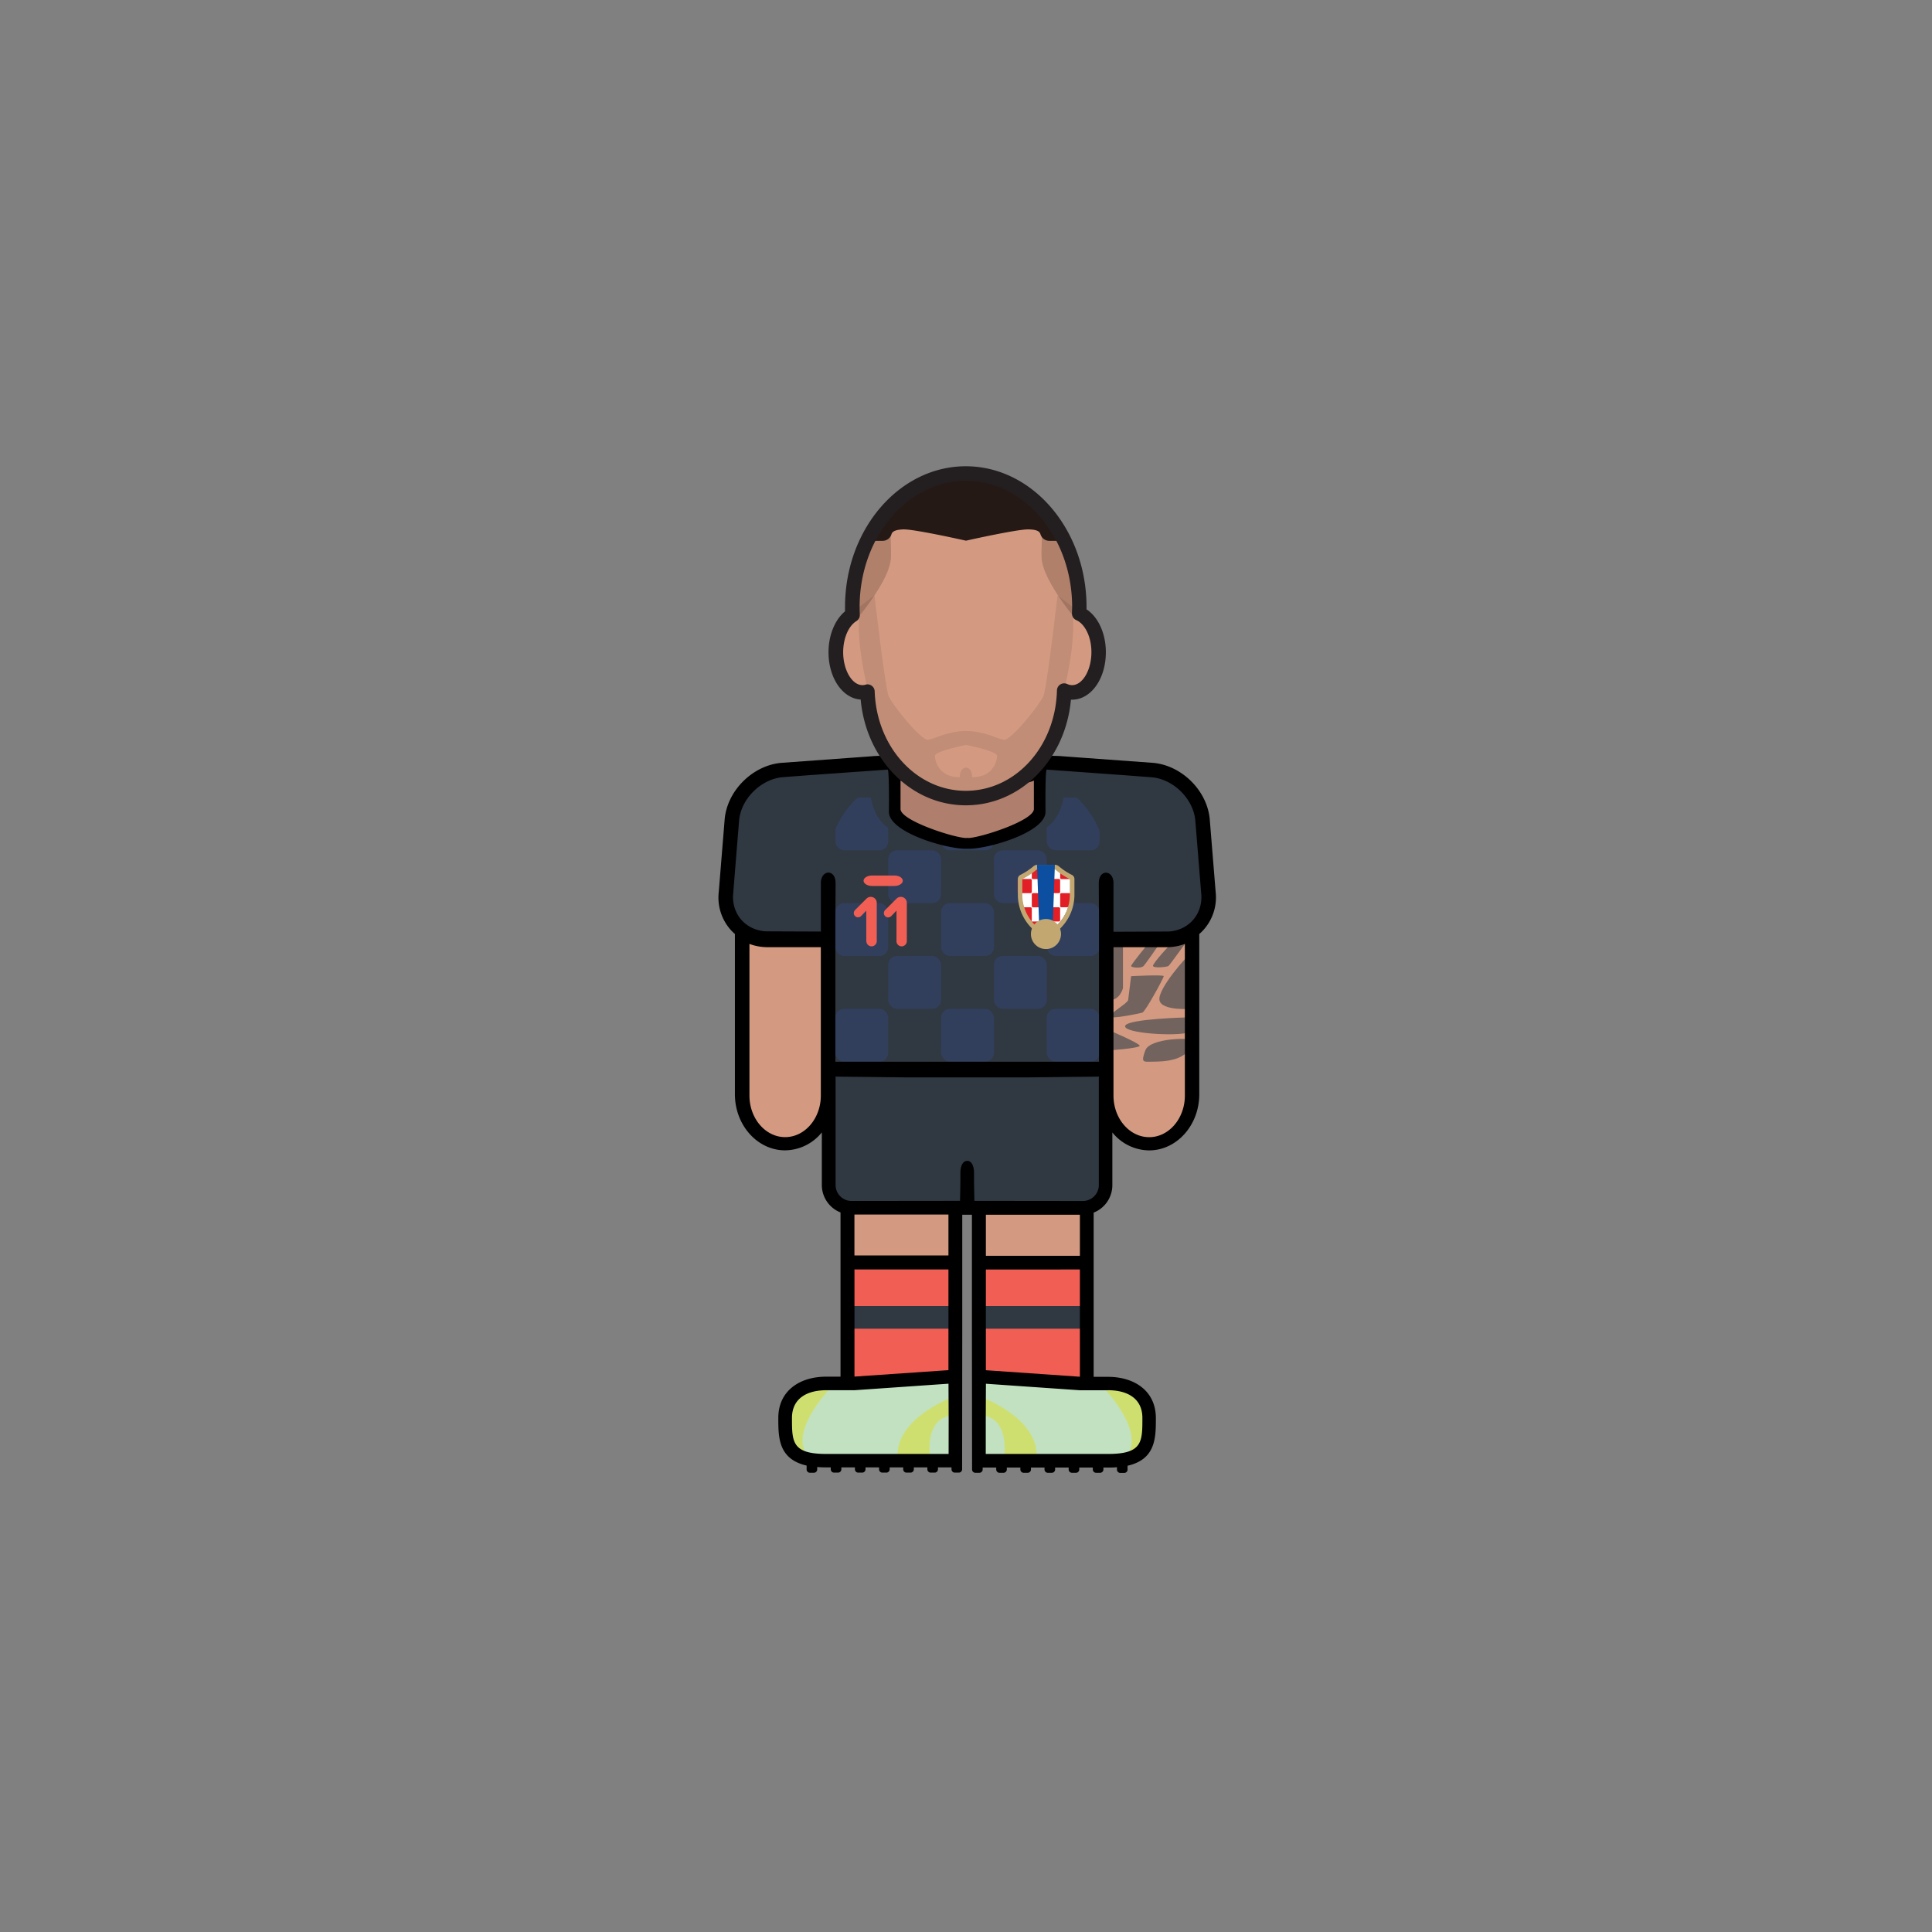 <svg id="player" xmlns="http://www.w3.org/2000/svg" viewBox="0 0 800 800"><rect x="0" y="0" width="800" height="800" fill="#808080" stroke="none"/><defs><style>.cls-1{fill:#d39a81}.cls-2{fill:#72635e}.cls-3{fill:#c1e1c0}.cls-5{fill:#f15f54}.cls-6{fill:#303842}.cls-7{fill:#313f5d}.cls-9{fill:#e21f26}.cls-10{fill:#c3a771}</style></defs><g id="skin"><path id="arm-left" class="cls-1" d="M306.43 383h36.78v72.38a18.39 18.39 0 01-18.39 18.39 18.39 18.39 0 01-18.39-18.39V383z"/><path id="arm-right" class="cls-1" d="M457.69 383h36.78v72.38a18.39 18.39 0 01-18.39 18.39 18.39 18.39 0 01-18.39-18.39V383z"/><path id="leg-left" class="cls-1" d="M350.38 492.97h45.67v45.67h-45.67z"/><path id="leg-right" class="cls-1" d="M405.28 492.97h45.67v45.67h-45.67z"/></g><path class="cls-2" d="M465 381.56v27.63s-1.46 5.69-6.33 4.8c-.01.01-3.98-30.74 6.33-32.43zm10.87 8.61s-7.5 9.17-7.5 9.83 4.09 1.12 5.15 0 6.58-9.15 6.58-9.15zm9.56 0s-8.35 8.82-8 9.83 5.87.41 6.4 0 6.82-9.15 6.82-9.15zm7.11 5.19c-.89.32-13.15 14-12.44 18.72s13.69 3.65 13.69 3.65z"/><path class="cls-2" d="M468.37 404.21s13.51-.71 13.51 0-7.64 14.79-8.88 15.11-13 2.84-13.33 1.6 7.29-5.5 7.47-6.84 1.23-9.87 1.23-9.87zm23.99 17.05s-25.73.55-26.46 3.57 20.78 4.44 26.46 2.66 0-6.23 0-6.23zm-32.71 5.52s12.1 5.16 12.27 6.22-13.26 2-13.26 2zm34.14 4.08c.15-1.25-17.6-1.23-19.55 4.1s-.74 4.69 3.18 4.65 15.3-.05 16.37-8.75z"/><g id="boots"><path id="left" class="cls-3" d="M395.83 570.99H373l-22.83 1.98h-12.5l-7.5 2.52-5.25 8.5v9.83l1.91 4.17 3.84 4.06 6.33 1.94h58.83v-33z"/><path id="right" class="cls-3" d="M405.11 571.22h22.83l22.83 1.97h12.5l7.5 2.53 5.25 8.5v9.83l-1.91 4.17-3.84 4.05-6.33 1.95h-58.83v-33z"/><path d="M396 577.91s-25.91 8.81-24.3 26.31h13.53s-3.44-18.28 10.77-18.28zm-52.93-2.25s-16.74 17.62-8.48 27.48c0 0-7.5-.57-8.26-9.86s-1.16-21.48 16.74-17.62zm61.81 2.25s25.91 8.81 24.31 26.31h-13.53s3.44-18.28-10.78-18.28zm52.98-2.25s16.73 17.62 8.48 27.48c0 0 7.5-.57 8.25-9.86s1.16-21.48-16.73-17.62z" fill="#cfdf6f"/></g><g id="socks"><g id="socks-2" data-name="socks"><path id="left-2" data-name="left" class="cls-5" d="M350.38 522.95h45.67v48.04h-45.67z"/><path id="right-2" data-name="right" class="cls-5" d="M404.88 522.95h45.67v48.04h-45.67z"/></g><path class="cls-6" d="M351.46 540.8h44.52v9.39h-44.52zm53.99 0h44.52v9.39h-44.52z"/></g><g id="shorts"><path id="shorts-2" data-name="shorts" class="cls-6" d="M342.17 443.49h116.49v47a9.95 9.95 0 01-9.95 9.95h-96.6a9.95 9.95 0 01-9.95-9.95v-47h.01z"/></g><g id="shirt"><path id="shirt-2" data-name="shirt" class="cls-6" d="M370 315.75l-48.29 2.99-11.36 6.25-6.83 10.1-3.31 40.73 5.17 7.67 7.66 4.67h29.5l.17 54h114.83v-53.5l29.34-.17 7.01-4 6.99-10.5-3.4-37.33-6.83-11.84-9.77-6.08-49.84-2.99-1 21.24-6.5 6.5-11.16 3.48-11.88 2.02-15.46-3.17-11-5.66-3.66-3.84-.38-20.57z"/><rect class="cls-7" x="345.91" y="417.73" width="21.88" height="21.88" rx="3.62" ry="3.62"/><rect class="cls-7" x="389.68" y="417.73" width="21.88" height="21.88" rx="3.62" ry="3.62"/><rect class="cls-7" x="433.44" y="417.73" width="21.88" height="21.88" rx="3.62" ry="3.62"/><rect class="cls-7" x="367.8" y="395.85" width="21.88" height="21.88" rx="3.62" ry="3.62"/><rect class="cls-7" x="411.56" y="395.85" width="21.88" height="21.88" rx="3.62" ry="3.62"/><rect class="cls-7" x="345.91" y="373.97" width="21.88" height="21.88" rx="3.62" ry="3.62"/><rect class="cls-7" x="389.68" y="373.97" width="21.88" height="21.88" rx="3.62" ry="3.62"/><rect class="cls-7" x="433.44" y="373.97" width="21.88" height="21.88" rx="3.62" ry="3.62"/><rect class="cls-7" x="367.8" y="352.09" width="21.88" height="21.88" rx="3.62" ry="3.62"/><rect class="cls-7" x="411.56" y="352.09" width="21.88" height="21.88" rx="3.62" ry="3.62"/><rect class="cls-7" x="345.91" y="330.21" width="21.88" height="21.88" rx="3.62" ry="3.62"/><rect class="cls-7" x="389.68" y="330.21" width="21.88" height="21.88" rx="3.62" ry="3.62"/><rect class="cls-7" x="433.44" y="330.21" width="21.88" height="21.88" rx="3.62" ry="3.62"/><path class="cls-6" d="M369.89 321.25c-32 12.45-27.15 43.71-27.15 43.71l-.2 23.2s1.76 1.2-19.48.83-22.85-13.17-22.85-13.17 1.84-22.72 2-35.77 17.91-21.31 17.91-21.31l48.57-3.36z"/><path class="cls-6" d="M361.16 316.22s-7.47 29.54 19.34 30.38l-10.15-10.53 1.14-20.69zm78.68 0s7.47 29.54-19.34 30.38l10.15-10.53-1.14-20.69z"/><g id="brand-nike"><path id="nike" class="cls-5" d="M373.82 364.69c0 1.2-1.57 2.17-3.49 2.17h-9.25c-1.92 0-3.5-1-3.5-2.17s1.58-2.16 3.5-2.16h9.25c1.92 0 3.49.97 3.49 2.16z"/></g><path class="cls-5" d="M358.71 389.71v-12.63l-2.17 2.25a1.76 1.76 0 01-3-1.23 1.85 1.85 0 01.52-1.26l4.75-4.75a2.49 2.49 0 014.24 1.74v15.88a2.15 2.15 0 01-4.3 0zm12.51 0v-12.63l-2.17 2.25a1.81 1.81 0 01-1.26.55 1.78 1.78 0 01-1.79-1.78 1.85 1.85 0 01.51-1.26l4.75-4.75a2.49 2.49 0 014.24 1.74v15.88a2.15 2.15 0 01-4.3 0z"/><path d="M438.07 382.72L435 386a2.67 2.67 0 01-3.76 0l-3.08-3.27a18 18 0 01-5.09-12.36v-6.82a29.59 29.59 0 006-4 .79.79 0 01.48-.16h7.16a.79.79 0 01.48.16 29.52 29.52 0 006 4v6.82a18.06 18.06 0 01-5.12 12.35z" fill="#fff"/><path class="cls-9" d="M432.62 364h-4.89a.49.49 0 01-.49-.49v-3.13a.48.48 0 01.34-.46l4.88-1.58a.5.5 0 01.65.47v4.7a.49.49 0 01-.49.49zm10.38 0h-3.5a.49.49 0 01-.49-.49V361a.5.5 0 01.79-.4l2.13 1.59 1.31.8A.52.52 0 01443 364z"/><rect class="cls-9" x="421.38" y="363.96" width="5.87" height="5.87" rx=".49" ry=".49"/><rect class="cls-9" x="433.11" y="363.96" width="5.87" height="5.87" rx=".49" ry=".49"/><rect class="cls-9" x="427.24" y="369.83" width="5.87" height="5.87" rx=".49" ry=".49"/><path class="cls-9" d="M441.49 375.69h-2a.49.49 0 01-.49-.49v-4.88a.49.49 0 01.49-.49h4.13a.49.49 0 01.49.49v2.78a2.59 2.59 0 01-2.62 2.59zm-14.77 5.87h-.64a.52.52 0 01-.48-.31l-2.22-4.86a.49.49 0 01.44-.7h2.93a.49.49 0 01.49.49V381a.52.52 0 01-.52.56z"/><rect class="cls-9" x="433.11" y="375.69" width="5.87" height="5.87" rx=".49" ry=".49"/><path class="cls-9" d="M427.24 381.56h3.31a2.55 2.55 0 012.55 2.55v.76a2.55 2.55 0 01-2.55 2.55h-.76a2.55 2.55 0 01-2.55-2.55v-3.31z"/><path class="cls-10" d="M436.61 360a.74.74 0 01.47.16A29.11 29.11 0 00443 364v6.68a17.66 17.66 0 01-5 12.1l-3 3.22a2.63 2.63 0 01-3.68 0l-3-3.21a17.65 17.65 0 01-5-12.1V364a28.76 28.76 0 005.86-3.87.76.76 0 01.47-.16h7m0-1.89h-7a2.61 2.61 0 00-1.69.61 27.15 27.15 0 01-5.49 3.61 1.9 1.9 0 00-1 1.7v6.68a19.61 19.61 0 005.49 13.39l3 3.21a4.52 4.52 0 006.44 0l3-3.21a19.58 19.58 0 005.5-13.39V364a1.9 1.9 0 00-1-1.7 27.08 27.08 0 01-5.48-3.61 2.66 2.66 0 00-1.7-.61z"/><path fill="#0c4ea0" d="M435.86 384.86h-5.5l-.95-26.76h7.39l-.94 26.76z"/><circle class="cls-10" cx="433.11" cy="386.76" r="6.23"/><path class="cls-6" d="M431.06 321.25c32 12.45 27.15 43.71 27.15 43.71l.2 23.2s-1.75 1.2 19.48.83 22.85-13.17 22.85-13.17-1.84-22.72-2-35.77-17.91-21.31-17.91-21.31l-48.57-3.36z"/></g><path id="neck" fill="#af7e6d" d="M428.13 341.21l-27.59 8.62-28.6-9.62-1.92-23.62h61.04l-2.93 24.62z"/><path d="M503.38 369.38L500.91 339c-1.19-11.87-11.83-22.25-23.72-23.14l-37.14-2.7c-4.07-.45-20.52-.09-39.55.53-19-.62-35.48-1-39.55-.53l-37.14 2.7c-11.89.89-22.53 11.27-23.72 23.14l-2.47 30.36a20.14 20.14 0 005 15.74 18.65 18.65 0 001.69 1.64v66.36c0 12.81 9.32 23.23 20.78 23.23a19.8 19.8 0 0015.21-7.43v21.79a12.24 12.24 0 007.74 11.36v68h-5.93c-10.93 0-19.83 5.8-19.83 17.11 0 8.06 0 17 11.72 19.7v1.6a1.37 1.37 0 001.38 1.37h1.63a1.37 1.37 0 001.38-1.37v-1q1.72.15 3.72.15H344v.8a1.37 1.37 0 001.38 1.37h1.63a1.37 1.37 0 001.38-1.37v-.8H354v.8a1.37 1.37 0 001.38 1.37h1.63a1.37 1.37 0 001.38-1.37v-.8H364v.8a1.37 1.37 0 001.38 1.37h1.63a1.37 1.37 0 001.38-1.37v-.8H374v.8a1.37 1.37 0 001.38 1.37h1.63a1.37 1.37 0 001.38-1.37v-.8H384v.8a1.37 1.37 0 001.38 1.37h1.63a1.37 1.37 0 001.38-1.37v-.8H394v.8a1.37 1.37 0 001.38 1.37h1.63a1.37 1.37 0 001.38-1.37v-.81l.06-55.46V503h4v49.21l.06 54.67v1.6a1.37 1.37 0 001.38 1.37h1.63a1.37 1.37 0 001.38-1.37v-.8h5.61v.8a1.37 1.37 0 001.38 1.37h1.63a1.37 1.37 0 001.38-1.37v-.8h5.61v.8a1.37 1.37 0 001.38 1.37h1.63a1.37 1.37 0 001.38-1.37v-.8h5.61v.8a1.37 1.37 0 001.38 1.37h1.63a1.37 1.37 0 001.38-1.37v-.8h5.61v.8a1.37 1.37 0 001.38 1.37h1.63a1.37 1.37 0 001.38-1.37v-.8h5.61v.8a1.37 1.37 0 001.38 1.37h1.63a1.37 1.37 0 001.38-1.37v-.8h1.89c1.33 0 2.56 0 3.72-.15v1a1.37 1.37 0 001.38 1.37h1.63a1.37 1.37 0 001.38-1.37v-1.6c11.71-2.68 11.72-11.64 11.72-19.7 0-11.31-8.9-17.11-19.83-17.11h-5.93v-68a12.24 12.24 0 007.74-11.36v-21.84a19.8 19.8 0 0015.21 7.43c11.46 0 20.78-10.42 20.78-23.23v-66.36a18.65 18.65 0 001.69-1.64 20.14 20.14 0 005.1-15.74zM372.89 323.2c3.46 1.85 15.64 2.08 27.61 1.8 12 .28 24.15.05 27.61-1.8V335c0 4.81-22.42 12-27.23 12l-.38-.07-.38.07c-4.81 0-27.23-7.18-27.23-12zm-33 75.43v55c0 9.5-6.63 17.23-14.78 17.23s-14.78-7.73-14.78-17.23v-62.78a21.07 21.07 0 007.47 1.36h22.09zm52.91 203.42h-50.65c-14.21 0-14.21-5-14.21-14.89 0-8.22 6.37-11.5 14.21-11.5h11.67l38.93-2.7.07 15.37zm-38.74-76.4h38.67v41.7L354.08 570h-.26v-44.4zm-.26-5.74v-17h38.93v16.93h-38.91zm104.77 55.75h.26c7.84 0 14.21 3.28 14.21 11.5 0 9.91 0 14.89-14.21 14.89h-50.65v-13.7l.07-15.37 38.93 2.7h11.41zm-11.67-50h.26v44.4h-.26l-38.67-2.68v-41.7zm-38.67-5.74V503h38.93v17h-38.91zm46.84-73.78H455v44.58a6.6 6.6 0 01-6.58 6.58h-1.26l-43.68-.05s-.11-3.72-.16-8.75v-2.8c0-3.52-1.41-5.09-2.82-5-1.41-.08-2.82 1.49-2.82 5v2.79c-.05 5-.16 8.75-.16 8.75l-43.68.05h-1.26a6.6 6.6 0 01-6.58-6.58v-44.58h-.07v-.33l30.25.33h48.68l30.25-.33zm35.56 7.51c0 9.5-6.63 17.23-14.78 17.23s-14.78-7.73-14.78-17.23v-61.44h22.09a21.07 21.07 0 007.47-1.36zm6-77.21a13.55 13.55 0 01-2.76 4.66 13.85 13.85 0 01-3.24 2.63 14.72 14.72 0 01-7.47 2l-22.09.09v-20.15c0-5.56-6.08-5.93-6.08 0s.08 14.37.08 14.37v59.59H345.91V380s.08-8.45.08-14.37-6.08-5.54-6.08 0v20.11l-22.09-.09a14.72 14.72 0 01-7.47-2 13.85 13.85 0 01-3.24-2.63 13.55 13.55 0 01-2.76-4.66 14.79 14.79 0 01-.75-6.46l2.46-30.35c.9-8.95 9.23-17.08 18.2-17.75l11.12-.84 32.21-2.29c.68.55.49 17.49.49 17.49 0 8.43 23.34 15.29 31.77 15.29h1.3c8.43 0 31.77-6.86 31.77-15.29 0 0-.19-16.94.49-17.49l32.21 2.33 11.12.84c9 .67 17.3 8.8 18.2 17.75L497.4 370a14.79 14.79 0 01-.75 6.43z" id="border"/><g id="head"><path id="skin-2" data-name="skin" class="cls-1" d="M446.88 254.05c0-.91.08-1.81.08-2.73 0-30.51-21.06-55.25-47-55.25s-47 24.74-47 55.25c0 1.11 0 2.22.1 3.31-4.05 2.46-6.91 8.44-6.91 15.43 0 9.19 4.93 16.64 11 16.64a7.48 7.48 0 002.1-.32c.82 24.5 18.73 44.08 40.73 44.08S440 310.65 440.66 286a7.65 7.65 0 003.25.74c6.09 0 11-7.45 11-16.64.02-7.67-3.39-14.1-8.03-16.05z"/><path d="M400.15 196.07h-.23s-27.05-3.64-40.45 27.88h6a3.82 3.82 0 003.67-2.74c.47-1.54 2.54-1.9 5-2 4.61-.07 24.48 4.37 25.81 4.67h.07c1.33-.3 21.21-4.74 25.81-4.67 2.5.05 4.58.41 5 2a3.83 3.83 0 003.67 2.74h6c-13.3-31.52-40.35-27.88-40.35-27.88z" fill="#261915"/><path d="M443.86 230.34c-6.47-30.16-40.17-33.94-43.63-34.24h-.31c-3.46.3-37.16 4.08-43.64 34.24 0 0-5 17 0 24.14 0 0 .92-1.1 2.25-2.89a94.13 94.13 0 006-8.94c2.34-4 4.29-8.39 4.4-11.78.26-8.68-1.67-13.93 4.29-12.88s13 3.91 26.77 3.94h.21C414 221.9 421 219 427 218s4 4.2 4.29 12.88 12.62 23.61 12.62 23.61c4.95-7.15-.05-24.15-.05-24.15z" opacity=".2" fill="#261915"/><path d="M399.92 333.46c-22.68 0-41.28-19-43.53-43.79-7.52-.49-13.32-8.93-13.32-19.61 0-7 2.64-13.45 6.84-16.92v-1.82c0-32.12 22.45-58.25 50-58.25s50 26.13 50 58.25v1c4.85 3.18 8 10 8 17.76 0 11-6.16 19.64-14 19.64h-.46c-2.25 24.79-20.78 43.74-43.53 43.74zm-40.73-50.08a3 3 0 013 2.9c.77 23.09 17.34 41.18 37.73 41.18 20.58 0 37.15-18.26 37.74-41.58a3 3 0 014.27-2.64 4.73 4.73 0 002 .46c4.35 0 8-6.25 8-13.64 0-7-3.13-11.94-6.22-13.25a3 3 0 01-1.83-2.89v-.18c0-.8.07-1.6.07-2.42 0-28.81-19.76-52.25-44-52.25s-44 23.44-44 52.25c0 .92 0 1.89.09 3.16a3 3 0 01-1.43 2.71c-3.27 2-5.47 7.16-5.47 12.87 0 7.39 3.67 13.64 8 13.64a4.69 4.69 0 001.25-.19 2.74 2.74 0 01.8-.13z" fill="#231f20"/><path d="M444.12 251.32l-6.24-4.83s-4 35.14-5.68 41.26c-.79 3-13.58 19.05-16.54 18.56s-8.1-3.61-15.66-3.61-12.71 3.12-15.66 3.61-15.75-15.56-16.54-18.56c-1.64-6.12-5.68-41.26-5.68-41.26l-6.24 4.83c-1.68 17.95 3.82 38.4 10.55 57.95 5.65 16.38 26.1 20.19 32.58 21v.2s.37 0 1-.09 1 .09 1 .09v-.2c6.48-.8 26.93-4.61 32.58-21 6.71-19.55 12.21-40 10.53-57.95zm-41.57 70.45s.26-3.66-2.55-3.92c-2.81.26-2.56 3.92-2.56 3.92-8.69.17-10.31-6.82-10.31-8.79s12.87-4.5 12.87-4.5 12.87 2.52 12.87 4.5-1.62 8.96-10.32 8.79z" opacity=".1" fill="#261915"/></g></svg>